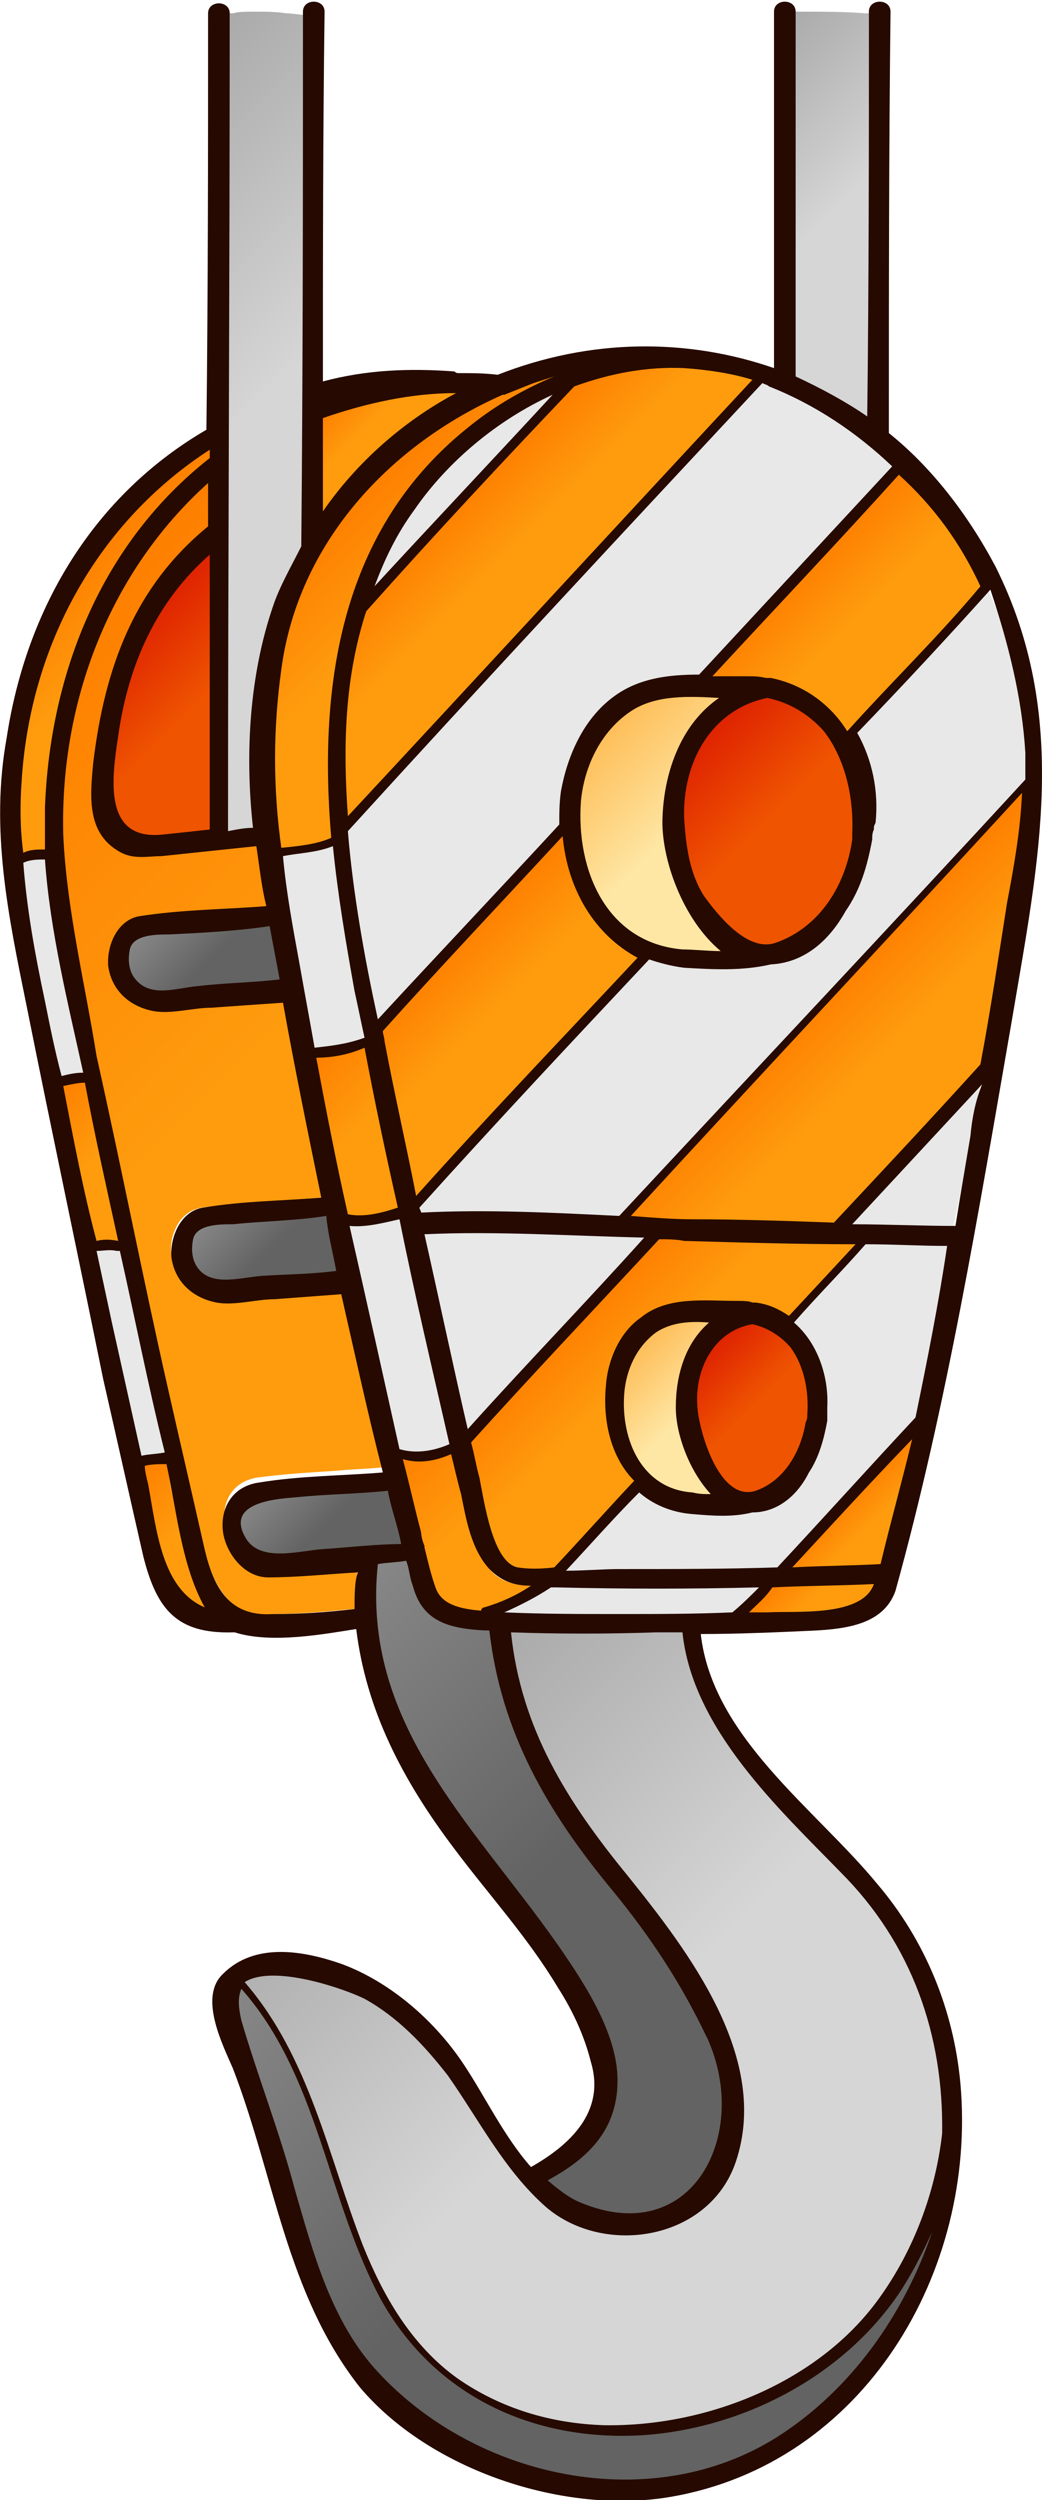 <?xml version="1.0" encoding="utf-8"?>
<!-- Generator: Adobe Illustrator 23.1.0, SVG Export Plug-In . SVG Version: 6.00 Build 0)  -->
<svg version="1.1" id="Шар_1" xmlns="http://www.w3.org/2000/svg" xmlns:xlink="http://www.w3.org/1999/xlink" x="0px" y="0px"
	 viewBox="0 0 62.6 150.1" style="enable-background:new 0 0 62.6 150.1;" xml:space="preserve">
<style type="text/css">
	.st0{fill:url(#SVGID_1_);}
	.st1{fill:#E8E8E8;}
	.st2{fill:url(#SVGID_2_);}
	.st3{fill:url(#SVGID_3_);}
	.st4{fill:url(#SVGID_4_);}
	.st5{fill:url(#SVGID_5_);}
	.st6{fill:url(#SVGID_6_);}
	.st7{fill:url(#SVGID_7_);}
	.st8{fill:url(#SVGID_8_);}
	.st9{fill:url(#SVGID_9_);}
	.st10{fill:url(#SVGID_10_);}
	.st11{fill:url(#SVGID_11_);}
	.st12{fill:url(#SVGID_12_);}
	.st13{fill:url(#SVGID_13_);}
	.st14{fill:url(#SVGID_14_);}
	.st15{fill:url(#SVGID_15_);}
	.st16{fill:url(#SVGID_16_);}
	.st17{fill:url(#SVGID_17_);}
	.st18{fill:url(#SVGID_18_);}
	.st19{fill:url(#SVGID_19_);}
	.st20{fill:url(#SVGID_20_);}
	.st21{fill:url(#SVGID_21_);}
	.st22{fill:url(#SVGID_22_);}
	.st23{fill:url(#SVGID_23_);}
	.st24{fill:url(#SVGID_24_);}
	.st25{fill:url(#SVGID_25_);}
	.st26{fill:url(#SVGID_26_);}
	.st27{fill:url(#SVGID_27_);}
	.st28{fill:url(#SVGID_28_);}
	.st29{fill:#260A01;}
</style>
<g>
	
		<linearGradient id="SVGID_1_" gradientUnits="userSpaceOnUse" x1="54.139" y1="103.269" x2="50.94" y2="106.467" gradientTransform="matrix(1 0 0 -1 0 196.255)">
		<stop  offset="0.5" style="stop-color:#FE9C0E"/>
		<stop  offset="1" style="stop-color:#FE7F00"/>
	</linearGradient>
	<path class="st0" d="M47.5,93.9c2.4-2.6,4.7-5.1,7.2-7.7l0.5-0.6L55,86.4c-0.6,2.7-1.2,5.2-1.9,7.6v0.2h-0.2
		c-1.7,0.1-3.5,0.1-5.3,0.2h-0.5L47.5,93.9z"/>
	<path class="st1" d="M38.5,89.2l0.2,0.2c0.9,0.7,1.9,1.2,3.1,1.3H42c0.5,0,0.9,0.1,1.4,0.1c0.7,0,1.3-0.1,1.9-0.2
		c1.7,0,2.7-1.3,3.2-2.2c0.6-0.9,0.9-2,1-3c0-0.2,0-0.2,0-0.4v-0.3c0.1-2-0.6-3.8-1.9-5l-0.2-0.2l4.6-5h0.1c1.7,0,3.2,0.1,4.9,0.1
		h0.2l-0.1,0.2c-0.8,4.2-1.4,7.3-2,10.3v0.1l-0.2,0.3c-2.7,2.9-5.4,5.8-8,8.7l-0.1,0.1h-0.1c-3.5,0.1-6.5,0.1-9.5,0.1
		c-0.6,0-1.2,0-1.7,0.1c-0.5,0-0.9,0-1.4,0.1h-0.5L38.5,89.2z"/>
	
		<linearGradient id="SVGID_2_" gradientUnits="userSpaceOnUse" x1="25.086" y1="124.524" x2="17.685" y2="131.925" gradientTransform="matrix(1 0 0 -1 0 196.255)">
		<stop  offset="0.5" style="stop-color:#FE9C0E"/>
		<stop  offset="1" style="stop-color:#FE7F00"/>
	</linearGradient>
	<path class="st2" d="M21.5,73.2c-0.2,0-0.4,0-0.6,0h-0.2V73c-0.6-3.1-1.3-6.3-2-9.5l-0.1-0.2h0.2c0.8,0,1.9-0.1,2.8-0.6l0.2-0.1
		L22,63c0.6,3.2,1.3,6.5,2,9.6v0.2l-0.2,0.1C23.3,73,22.4,73.2,21.5,73.2z"/>
	
		<linearGradient id="SVGID_3_" gradientUnits="userSpaceOnUse" x1="19.04" y1="118.403" x2="13.346" y2="124.097" gradientTransform="matrix(1 0 0 -1 0 196.255)">
		<stop  offset="0.5" style="stop-color:#636363"/>
		<stop  offset="1" style="stop-color:#878787"/>
	</linearGradient>
	<path class="st3" d="M13.6,77c-0.6,0-1.4-0.1-2-0.9c-0.3-0.5-0.4-1.1-0.2-1.7c0.2-0.9,1.3-1,2.1-1c0.2,0,0.2,0,0.4,0l1.5-0.1
		c1.3-0.1,2.7-0.2,4.1-0.3h0.2V73c0.2,1.1,0.5,2.1,0.7,3.2l0.1,0.2h-0.2c-1.3,0.2-2.8,0.2-4.5,0.3c-0.2,0-0.6,0.1-0.9,0.1
		C14.5,76.9,14,77,13.6,77z"/>
	<path class="st1" d="M18.6,62.9c-0.3-1.7-0.6-3.3-0.9-5c-0.5-2.4-0.8-4.5-1-6.5v-0.2h0.2c0.2-0.1,0.6-0.1,0.8-0.2
		c0.8-0.2,1.5-0.2,2.2-0.5l0.2-0.1v0.2c0.2,2.6,0.7,5.4,1.3,8.7l0.6,3l-0.2,0.1c-1,0.5-2.1,0.6-3,0.6h-0.2L18.6,62.9z"/>
	
		<linearGradient id="SVGID_4_" gradientUnits="userSpaceOnUse" x1="46.515" y1="141.643" x2="35.983" y2="152.176" gradientTransform="matrix(1 0 0 -1 0 196.255)">
		<stop  offset="0.5" style="stop-color:#FEE7A5"/>
		<stop  offset="1" style="stop-color:#FEBD57"/>
	</linearGradient>
	<path class="st4" d="M43.3,57.2c-0.6,0-1.1,0-1.6-0.1H41c-4.8-0.4-6.6-5-6.3-9.1c0.2-2.3,1.3-4.4,3.1-5.6c1.2-0.8,2.6-0.9,3.8-0.9
		c0.5,0,1,0,1.5,0.1h0.7l-0.5,0.3c-2,1.4-3.2,4-3.3,7.2c-0.1,2.5,1.2,6.1,3.4,7.7l0.5,0.4H43.3z"/>
	
		<linearGradient id="SVGID_5_" gradientUnits="userSpaceOnUse" x1="50.661" y1="142.6" x2="41.685" y2="151.576" gradientTransform="matrix(1 0 0 -1 0 196.255)">
		<stop  offset="0.5" style="stop-color:#EF5401"/>
		<stop  offset="1" style="stop-color:#DE2201"/>
	</linearGradient>
	<path class="st5" d="M46,56.9c-1.6,0-3.2-1.9-3.9-3.1c-0.8-1.3-1.2-2.8-1.2-4.8c-0.1-3.7,2-6.8,5.2-7.4h0.1h0.1
		c1.4,0.3,2.5,0.9,3.5,2c1.3,1.6,1.9,3.9,1.7,6.4c0,0.1,0,0.2,0,0.2v0.2c-0.5,3.1-2.2,5.4-4.6,6.4C46.4,56.9,46.2,56.9,46,56.9z"/>
	
		<linearGradient id="SVGID_6_" gradientUnits="userSpaceOnUse" x1="32.754" y1="131.859" x2="26.086" y2="138.527" gradientTransform="matrix(1 0 0 -1 0 196.255)">
		<stop  offset="0.5" style="stop-color:#FE9C0E"/>
		<stop  offset="1" style="stop-color:#FE7F00"/>
	</linearGradient>
	<path class="st6" d="M24.9,71.9c-0.6-3.1-1.3-6.1-1.9-9.3l-0.2-0.6l0.1-0.1c2.7-3,5.5-6,8.2-8.9l2.8-3.1l0.1,0.4
		c0.4,3.2,2,5.7,4.5,6.9l0.2,0.1l-0.2,0.2c-1.2,1.3-2.4,2.6-3.6,3.9c-3.3,3.5-6.6,7.1-9.8,10.6l-0.2,0.3L24.9,71.9z"/>
	<path class="st1" d="M25,87.3c-0.3,0-0.7,0-1-0.1h-0.2v-0.2c-1-4.2-2-8.6-3-13.5l-0.1-0.2H21c0.2,0,0.3,0,0.4,0
		c0.7,0,1.5-0.2,2.5-0.4l0.2-0.1l0.1,0.2c0.9,4.6,2,9.1,3,13.5v0.2l-0.2,0.1C26.4,87.1,25.7,87.3,25,87.3z"/>
	<path class="st1" d="M27.9,85.9c-0.9-3.7-1.7-7.6-2.6-11.7V74h0.2c1.1-0.1,2.2-0.1,3.5-0.1c2.4,0,4.7,0.1,7.1,0.2
		c0.9,0,1.8,0.1,2.7,0.1h0.4l-1.7,1.9c-3.1,3.3-6.1,6.6-9.2,9.9l-0.2,0.3L27.9,85.9z"/>
	
		<linearGradient id="SVGID_7_" gradientUnits="userSpaceOnUse" x1="31.433" y1="99.99" x2="23.265" y2="108.159" gradientTransform="matrix(1 0 0 -1 0 196.255)">
		<stop  offset="0.5" style="stop-color:#FE9C0E"/>
		<stop  offset="1" style="stop-color:#FE7F00"/>
	</linearGradient>
	<path class="st7" d="M28.8,97c-1.1-0.1-2.4-0.3-2.9-1.5c-0.3-0.8-0.5-1.6-0.6-2.4c0,0-0.2-0.8-0.2-1c-0.4-1.5-0.7-2.9-1.1-4.4
		l-0.1-0.3l0.3,0.1c0.2,0.1,0.6,0.1,0.8,0.1c0.7,0,1.4-0.2,2-0.4l0.2-0.1c0,0,0.7,3.2,0.8,3.4c0.3,1.3,0.6,2.8,1.4,3.7
		c0.7,0.8,1.4,0.9,2.4,1h0.6l-0.6,0.3c-0.8,0.5-1.7,1-2.8,1.3c-0.1,0-0.1,0-0.1,0.1L28.8,97L28.8,97z"/>
	
		<linearGradient id="SVGID_8_" gradientUnits="userSpaceOnUse" x1="42.312" y1="110.807" x2="35.254" y2="117.865" gradientTransform="matrix(1 0 0 -1 0 196.255)">
		<stop  offset="0.5" style="stop-color:#FE9C0E"/>
		<stop  offset="1" style="stop-color:#FE7F00"/>
	</linearGradient>
	<path class="st8" d="M33.2,94.5c-0.9,0-1.6-0.1-2.2-0.2c-1.4-0.3-2-3-2.3-4.7c-0.1-0.3-0.1-0.6-0.2-0.8c-0.1-0.4-0.2-0.8-0.3-1.3
		L28,86.5l0.1-0.1c3-3.2,6-6.5,9-9.8l2.3-2.5h0.1c0.5,0,1,0,1.5,0.1c2,0,3.9,0.1,5.8,0.2c1.5,0,5,0.1,5,0.1l-4.4,4.8l-0.2-0.1
		c-0.6-0.4-1.2-0.6-1.9-0.8h-0.1c-0.3-0.1-0.6-0.1-0.9-0.1c-0.3,0-0.6,0-0.9,0c-0.3,0-0.6,0-0.9,0c-1.3,0-2.7,0.2-3.9,1
		c-1.1,0.9-1.9,2.3-2,4c-0.2,2.1,0.4,4.3,1.6,5.6l0.2,0.2l-0.2,0.2C36.5,91,34.9,92.7,33.2,94.5L33.2,94.5L33.2,94.5z"/>
	
		<linearGradient id="SVGID_9_" gradientUnits="userSpaceOnUse" x1="48.188" y1="108.756" x2="42.106" y2="114.838" gradientTransform="matrix(1 0 0 -1 0 196.255)">
		<stop  offset="0.5" style="stop-color:#EF5401"/>
		<stop  offset="1" style="stop-color:#DE2201"/>
	</linearGradient>
	<path class="st9" d="M44.9,89.7c-2,0-3.2-3.7-3.2-5.1c-0.2-2.6,1.3-4.8,3.5-5.3h0.1h0.1c0.9,0.2,1.8,0.7,2.4,1.5
		c0.8,1,1.2,2.5,1.1,4.1c0,0.2,0,0.3-0.1,0.5c-0.3,2-1.5,3.6-3.1,4.3C45.3,89.7,45.1,89.7,44.9,89.7z"/>
	
		<linearGradient id="SVGID_10_" gradientUnits="userSpaceOnUse" x1="45.168" y1="108.328" x2="38.177" y2="115.319" gradientTransform="matrix(1 0 0 -1 0 196.255)">
		<stop  offset="0.5" style="stop-color:#FEE7A5"/>
		<stop  offset="1" style="stop-color:#FEBD57"/>
	</linearGradient>
	<path class="st10" d="M41.6,89.7c-3.2-0.3-4.4-3.3-4.3-6.1c0.1-1.6,0.8-3,2-3.8c0.9-0.6,1.9-0.7,2.8-0.7c0.2,0,0.4,0,0.6,0h0.5
		l-0.4,0.3c-1.3,1.1-2,2.9-2,5c0,1.5,0.7,3.7,2,5l0.4,0.4L41.6,89.7z"/>
	<path class="st1" d="M57.2,73.8c-2,0-4.2-0.1-6.2-0.1h-0.5l8.5-9.2c0,0-0.5,2.8-0.7,3.9C58,70.1,57.3,73.8,57.2,73.8L57.2,73.8z"/>
	
		<linearGradient id="SVGID_11_" gradientUnits="userSpaceOnUse" x1="56.722" y1="129.077" x2="49.228" y2="136.571" gradientTransform="matrix(1 0 0 -1 0 196.255)">
		<stop  offset="0.5" style="stop-color:#FE9C0E"/>
		<stop  offset="1" style="stop-color:#FE7F00"/>
	</linearGradient>
	<path class="st11" d="M47.2,73.5c-1.9-0.1-3.7-0.1-5.6-0.2c-1.2,0-2.4-0.1-3.7-0.2h-0.4l0.3-0.3c3.6-3.9,7.2-7.8,10.9-11.7
		c4.3-4.6,8.4-9.1,12.7-13.7l0.4-0.4l-0.1,0.6c-0.2,1.7-0.4,3.2-0.6,4.8c-0.1,0.6-0.2,1.2-0.2,1.7c-0.5,2.9-0.9,6-1.6,9.7v0.1
		l-9,9.7L47.2,73.5z"/>
	<path class="st1" d="M36.4,73.2C34,73.1,31.6,73,29,73c-1.4,0-2.7,0-3.9,0.1H25l-0.2-0.6l0.1-0.1c3.2-3.6,6.6-7.2,9.9-10.8
		c1.3-1.4,2.6-2.8,3.9-4.2l0.1-0.1l0.2,0.1c0.7,0.2,1.3,0.4,2,0.5h0.5c0.6,0,1.3,0.1,2,0.1c1,0,1.9-0.1,2.7-0.2
		c2.2-0.1,3.6-1.7,4.4-3.1c0.8-1.2,1.3-2.7,1.5-4.2c0-0.2,0-0.3,0-0.5v-0.1c0,0,0-0.3,0.1-0.4c0.2-1.8-0.2-3.7-1.1-5.2L51,44.1
		l0.1-0.1c0.7-0.8,1.5-1.6,2.2-2.4c1.9-2,3.9-4.1,5.7-6.2l0.2-0.2l0.2,0.3c1.4,3.1,2.2,6.3,2.4,9.5c0,0.5,0,0.9,0,1.6v0.1l-0.1,0.1
		c-4.3,4.7-8.7,9.5-13.1,14.1c-3.7,4.2-7.5,8.2-11.3,12.3l-0.1,0.1L36.4,73.2z"/>
	
		<linearGradient id="SVGID_12_" gradientUnits="userSpaceOnUse" x1="54.422" y1="155.633" x2="47.996" y2="162.06" gradientTransform="matrix(1 0 0 -1 0 196.255)">
		<stop  offset="0.5" style="stop-color:#FE9C0E"/>
		<stop  offset="1" style="stop-color:#FE7F00"/>
	</linearGradient>
	<path class="st12" d="M50.8,43.9c-1.1-1.7-2.7-2.8-4.6-3.1h-0.2H46c-0.4-0.1-0.8-0.1-1.1-0.1v-0.2v0.2c-0.5,0-0.9,0-1.3,0h-1.1
		l0.3-0.3c3.7-4,7.5-8,11.2-12.1l0.2-0.2l0.2,0.2c2,2,3.6,4.3,4.9,6.8l0.1,0.1L59,35.2c-1.9,2.2-3.9,4.3-5.8,6.4
		c-0.7,0.8-1.4,1.5-2.1,2.3l-0.2,0.2L50.8,43.9z"/>
	<path class="st1" d="M22.7,61.3c-0.7-3.6-1.5-7.5-1.8-11.4v-0.1l0.1-0.1c5.6-6.1,11.3-12.2,16.8-18.2c2.7-2.9,5.4-5.7,8-8.7
		l0.1-0.1l0.5,0.2c2.8,1.1,5.3,2.7,7.5,4.8l0.2,0.2l-0.2,0.2c-3.9,4.2-7.7,8.3-11.6,12.5l-0.1,0.1H42c-1.7,0-3.5,0.2-5,1.3
		c-1.9,1.3-2.8,3.7-3.1,5.5c-0.1,0.6-0.1,1.3-0.1,2v0.1c0,0-2,2.1-3,3.2c-2.6,2.8-5.4,5.7-8,8.7l-0.2,0.3V61.3z"/>
	
		<linearGradient id="SVGID_13_" gradientUnits="userSpaceOnUse" x1="33.535" y1="159.51" x2="27.128" y2="165.916" gradientTransform="matrix(1 0 0 -1 0 196.255)">
		<stop  offset="0.5" style="stop-color:#FE9C0E"/>
		<stop  offset="1" style="stop-color:#FE7F00"/>
	</linearGradient>
	<path class="st13" d="M20.7,49.1c-0.3-4.7,0-8.8,1.1-12.4v-0.1c3-3.3,6.1-6.6,9.1-9.8c1.2-1.3,2.3-2.4,3.5-3.7h0.1
		c2-0.7,4-1.1,5.9-1.1c0.2,0,0.5,0,0.7,0c1.3,0.1,2.8,0.3,4.1,0.7l0.3,0.1L45.2,23c-2.6,2.8-5.2,5.7-7.9,8.4
		c-5.4,5.8-10.9,11.8-16.5,17.8l-0.3,0.3L20.7,49.1z"/>
	<path class="st1" d="M22.3,35.2c0.6-1.7,1.4-3.2,2.4-4.6c2-3,5-5.4,8.3-7l0.2,0.3L31,26.3c-2.7,3-5.6,6.1-8.3,9.1L22.3,35.2z"/>
	
		<linearGradient id="SVGID_14_" gradientUnits="userSpaceOnUse" x1="23.664" y1="168.632" x2="20.105" y2="172.191" gradientTransform="matrix(1 0 0 -1 0 196.255)">
		<stop  offset="0.5" style="stop-color:#FE9C0E"/>
		<stop  offset="1" style="stop-color:#FE7F00"/>
	</linearGradient>
	<path class="st14" d="M19.2,24.9l0.2-0.1c2.7-0.9,5.4-1.5,8.1-1.5l0.1,0.4c-3.2,1.7-5.9,4.1-8,7l-0.4,0.5V24.9z"/>
	
		<linearGradient id="SVGID_15_" gradientUnits="userSpaceOnUse" x1="29.227" y1="155.154" x2="19.643" y2="164.738" gradientTransform="matrix(1 0 0 -1 0 196.255)">
		<stop  offset="0.5" style="stop-color:#FE9C0E"/>
		<stop  offset="1" style="stop-color:#FE7F00"/>
	</linearGradient>
	<path class="st15" d="M16.6,50.8c-0.4-3.9-0.3-7.3,0.1-10.6c0.9-7.2,6-13.5,13.4-16.7c0.6-0.2,1-0.5,1.6-0.6
		c0.5-0.2,0.9-0.3,1.5-0.5l0.2,0.4c-1.8,0.7-3.5,1.7-5,3c-6.5,5-9.1,13.1-8.2,24.4v0.2h-0.2c-0.8,0.3-1.6,0.4-2.4,0.6
		c-0.2,0-0.9,0.2-0.9,0.2V50.8z"/>
	
		<linearGradient id="SVGID_16_" gradientUnits="userSpaceOnUse" x1="15.518" y1="135.707" x2="9.672" y2="141.553" gradientTransform="matrix(1 0 0 -1 0 196.255)">
		<stop  offset="0.5" style="stop-color:#636363"/>
		<stop  offset="1" style="stop-color:#878787"/>
	</linearGradient>
	<path class="st16" d="M9.8,59.7c-0.6,0-1.4-0.1-2-0.9c-0.3-0.5-0.4-1.1-0.2-1.7C7.9,56,9,56,9.8,56c0.2,0,0.2,0,0.4,0l1.7-0.2
		c1.4-0.1,2.9-0.2,4.3-0.3h0.2l0.1,0.2c0.2,1.1,0.6,3.5,0.6,3.5h-0.2c-1.8,0.2-3.5,0.3-4.9,0.4c-0.2,0-0.6,0.1-0.9,0.1
		C10.7,59.6,10.2,59.7,9.8,59.7z"/>
	
		<linearGradient id="SVGID_17_" gradientUnits="userSpaceOnUse" x1="10.941" y1="153.199" x2="3.205" y2="160.935" gradientTransform="matrix(1 0 0 -1 0 196.255)">
		<stop  offset="0.5" style="stop-color:#FE9C0E"/>
		<stop  offset="1" style="stop-color:#FE7F00"/>
	</linearGradient>
	<path class="st17" d="M1.1,51.2c-0.1-1.5-0.1-2.9,0-4.3c0.6-8.4,4.7-15.8,11.4-20.1l0.3-0.2v0.9l-0.1,0.1c-6,4.7-9.5,12.1-9.9,20.9
		c0,0.8,0,1.6,0,2.4v0.2H2.6c-0.4,0-0.9,0-1.3,0.2l-0.2,0.1V51.2z"/>
	<path class="st1" d="M3.1,63c-0.2-0.9-0.4-2-0.6-2.9c-0.6-2.7-1.1-5.5-1.3-8.3v-0.2h0.2c0.4-0.2,0.9-0.2,1.3-0.2h0.2v0.2
		c0.2,3.3,0.9,6.7,1.7,9.9c0.2,0.9,0.4,2,0.6,2.9l0.1,0.2H4.9c-0.5,0-0.9,0.1-1.3,0.2l-0.2,0.1L3.1,63z"/>
	
		<linearGradient id="SVGID_18_" gradientUnits="userSpaceOnUse" x1="8.79" y1="122.943" x2="2.029" y2="129.703" gradientTransform="matrix(1 0 0 -1 0 196.255)">
		<stop  offset="0.5" style="stop-color:#FE9C0E"/>
		<stop  offset="1" style="stop-color:#FE7F00"/>
	</linearGradient>
	<path class="st18" d="M7,74.8c-0.2,0-0.3-0.1-0.6-0.1c-0.2,0-0.4,0-0.6,0l-0.3,0.1v-0.2c-0.6-3.1-1.3-6.2-2-9.3v-0.2l0.2-0.1
		C4.2,65,4.6,64.9,5,64.9h0.2v0.2c0.6,3.2,1.3,6.3,2,9.5l0.1,0.3L7,74.8z"/>
	<path class="st1" d="M8.2,87.5c-0.6-2.7-1.2-5.4-1.8-8.1c-0.2-0.9-0.4-1.7-0.6-2.6l-0.4-1.8h0.2c0.2,0,0.5-0.1,0.6-0.1
		c0.2,0,0.4,0,0.6,0.1l0.2-0.1l0.2,0.2C8.2,79.3,9,83.3,10,87.2l0.1,0.2H9.8c-0.5,0-0.9,0-1.3,0.1H8.4L8.2,87.5z"/>
	
		<linearGradient id="SVGID_19_" gradientUnits="userSpaceOnUse" x1="14.141" y1="100.829" x2="7.472" y2="107.498" gradientTransform="matrix(1 0 0 -1 0 196.255)">
		<stop  offset="0.5" style="stop-color:#FE9C0E"/>
		<stop  offset="1" style="stop-color:#FE7F00"/>
	</linearGradient>
	<path class="st19" d="M12.1,96.7c-2.2-0.9-2.7-3.6-3.2-6.1c-0.1-0.5-0.2-0.9-0.3-1.4l-0.3-1.3l0.2-0.1c0.4-0.1,0.9-0.1,1.3-0.1h0.2
		v0.2c0.2,0.6,0.2,1.3,0.4,2c0.4,2.2,0.9,4.7,1.9,6.5l0.3,0.6L12.1,96.7z"/>
	
		<linearGradient id="SVGID_20_" gradientUnits="userSpaceOnUse" x1="34.633" y1="112.54" x2="-3.893" y2="151.066" gradientTransform="matrix(1 0 0 -1 0 196.255)">
		<stop  offset="0.5" style="stop-color:#FE9C0E"/>
		<stop  offset="1" style="stop-color:#FE7F00"/>
	</linearGradient>
	<path class="st20" d="M16.3,97.1c-2.8,0-3.6-2.4-4.2-4.5c-0.8-3.2-1.5-6.5-2.1-9.2c-1.3-6.3-2.8-12.8-4.2-19.9
		c-0.2-0.8-0.3-1.6-0.5-2.4c-0.8-3.6-1.6-7.3-1.7-11c-0.2-8.4,3-16.1,8.8-21.3l0.3-0.3v3.2l-0.1,0.1c-4,3.2-6.1,7.6-6.9,14
		C5.6,48.1,5.6,50,7.5,51c0.3,0.2,0.6,0.2,1,0.2c0.3,0,0.6-0.1,0.9-0.1h0.2c1.7-0.2,3.5-0.4,5.7-0.6h0.2v0.2
		c0.2,1.2,0.3,2.4,0.6,3.6v0.2h-0.2c-0.9,0.1-1.9,0.2-2.8,0.2c-1.6,0.1-3.2,0.2-4.7,0.4c-0.5,0.1-0.9,0.3-1.3,0.8
		c-0.4,0.6-0.6,1.3-0.5,2c0.2,1.4,1.2,2.4,2.5,2.4c0.2,0,0.4,0,0.6,0c0.6,0,1.2-0.1,1.7-0.2c0.4-0.1,0.9-0.1,1.2-0.2
		c1.5-0.1,2.9-0.2,4.3-0.3H17V60c0.7,4,1.5,8,2.3,11.7l0.1,0.2h-0.2c-0.8,0.1-1.6,0.1-2.4,0.2c-1.6,0.1-3.2,0.2-4.7,0.4
		c-0.5,0.1-0.9,0.3-1.3,0.8c-0.4,0.6-0.6,1.3-0.5,2c0.2,1.4,1.2,2.4,2.5,2.4c0.2,0,0.4,0,0.6,0c0.6,0,1.2-0.1,1.7-0.2
		c0.4-0.1,0.9-0.1,1.2-0.2c1.3-0.1,2.7-0.2,4-0.3h0.2v0.2c0.8,3.7,1.7,7.2,2.5,10.7l0.1,0.2h-0.2c-0.9,0.1-1.8,0.1-2.7,0.2
		c-1.6,0.1-3.2,0.2-4.7,0.4c-1.4,0.2-2.2,1.3-2,2.8c0.2,1.2,1.2,2.5,2.4,2.5c2-0.1,3.9-0.2,5.4-0.3h0.2v0.2
		c-0.1,0.9-0.1,1.7-0.1,2.5v0.2h-0.2c-2,0.2-3.5,0.3-4.9,0.3C16.4,97.1,16.4,97.1,16.3,97.1z"/>
	
		<linearGradient id="SVGID_21_" gradientUnits="userSpaceOnUse" x1="15.835" y1="149.352" x2="7.255" y2="157.932" gradientTransform="matrix(1 0 0 -1 0 196.255)">
		<stop  offset="0.5" style="stop-color:#EF5401"/>
		<stop  offset="1" style="stop-color:#DE2201"/>
	</linearGradient>
	<path class="st21" d="M9.3,50.3c-0.9,0-1.5-0.2-1.9-0.8c-1-1.2-0.7-3.5-0.5-5.3v-0.2c0.6-4.6,2.5-8.2,5.6-10.9l0.3-0.3v2.9
		c0,4.6,0,9.4,0,14v0.2h-0.2c-0.9,0.1-1.8,0.2-2.8,0.3C9.6,50.3,9.4,50.3,9.3,50.3z"/>
	
		<linearGradient id="SVGID_22_" gradientUnits="userSpaceOnUse" x1="22.625" y1="101.753" x2="16.606" y2="107.773" gradientTransform="matrix(1 0 0 -1 0 196.255)">
		<stop  offset="0.5" style="stop-color:#636363"/>
		<stop  offset="1" style="stop-color:#878787"/>
	</linearGradient>
	<path class="st22" d="M16.8,93.4c-1,0-1.8-0.3-2.2-0.9c-0.4-0.6-0.5-1.2-0.2-1.7c0.5-0.9,1.9-1.1,3.3-1.2h0.6
		c1.7-0.1,3.4-0.2,5-0.4h0.2l0.1,0.2c0.2,1.1,0.6,2.1,0.8,3.2l0.1,0.2h-0.2c-1.4,0.2-3,0.2-4.6,0.4c-0.3,0-0.6,0.1-0.9,0.1
		C17.9,93.4,17.4,93.4,16.8,93.4z"/>
	
		<linearGradient id="SVGID_23_" gradientUnits="userSpaceOnUse" x1="44.981" y1="67.968" x2="16.486" y2="96.463" gradientTransform="matrix(1 0 0 -1 0 196.255)">
		<stop  offset="0.5" style="stop-color:#636363"/>
		<stop  offset="1" style="stop-color:#878787"/>
	</linearGradient>
	<path class="st23" d="M37.9,133.2c-0.9,0-2-0.2-3.1-0.7c-0.7-0.3-1.3-0.7-2-1.3l-0.2-0.2l0.2-0.2c2-1.3,4.1-2.9,4.1-6
		c0-2.8-1.9-5.7-3.7-8.1c-0.9-1.3-2-2.7-3-3.9c-4.4-5.7-8.5-11-7.8-18.8v-0.2l2-0.2c0,0,0.4,1.4,0.5,1.7c0.6,2.2,2.4,2.4,4.4,2.6
		h0.2V98c0.7,6.7,4.1,11.6,7.3,15.4c2.4,2.8,4.3,5.7,5.7,9c1.3,2.8,1.2,6-0.2,8.2C41.4,132.3,39.8,133.2,37.9,133.2z"/>
	
		<linearGradient id="SVGID_24_" gradientUnits="userSpaceOnUse" x1="47.484" y1="49.816" x2="17.238" y2="80.062" gradientTransform="matrix(1 0 0 -1 0 196.255)">
		<stop  offset="0.5" style="stop-color:#636363"/>
		<stop  offset="1" style="stop-color:#878787"/>
	</linearGradient>
	<path class="st24" d="M37.5,149c-5.7,0-11.3-2.4-15-6.5c-2.8-3.1-4-7.3-5.1-11.1c-0.6-2-1.3-4-1.9-5.9c-0.5-1.4-0.9-2.8-1.3-4.2
		c-0.2-0.9-0.2-1.5,0.1-2l0.2-0.2l0.2,0.2c2.8,3.2,4.2,7.2,5.4,11.1c0.9,2.5,1.7,5,2.9,7.4c2.8,5.2,8,8.2,14.3,8.2
		c0.4,0,0.9,0,1.3-0.1c6.1-0.4,12-3.6,15.3-8.4c0.8-1.1,1.4-2.4,2-3.7l0.4,0.2c-1.5,5.1-4.8,9.7-9.2,12.4
		C44.1,148.1,40.9,149,37.5,149z"/>
	
		<linearGradient id="SVGID_25_" gradientUnits="userSpaceOnUse" x1="52.567" y1="57.455" x2="21.047" y2="88.976" gradientTransform="matrix(1 0 0 -1 0 196.255)">
		<stop  offset="0.5" style="stop-color:#D6D6D6"/>
		<stop  offset="1" style="stop-color:#AAAAAA"/>
	</linearGradient>
	<path class="st25" d="M36.4,145.7c-3.2-0.1-6.3-1-8.9-2.8c-2.4-1.7-4.3-4.3-5.7-8.1c-0.6-1.5-1.1-3.1-1.7-4.6
		c-1.3-3.9-2.6-7.9-5.4-11.1l-0.2-0.2l0.2-0.2c0.4-0.3,1-0.4,1.8-0.4c2,0,4.6,0.9,5.6,1.5c1.8,1,3.5,2.5,5,4.7
		c0.6,0.8,1.1,1.7,1.7,2.4c1.3,1.9,2.5,3.9,4.3,5.4c1.3,1.1,2.9,1.7,4.6,1.7c3,0,5.5-1.7,6.4-4.3c2.2-6.4-3.5-13.3-6.5-17
		c-3.2-3.9-6.4-8.5-7.1-14.7v-0.2h0.2c1.3,0,2.5,0.1,4.1,0.1c1.3,0,2.5,0,3.7,0h2.7v0.2c0.6,5.3,5.2,9.9,8.9,13.6l0.6,0.6
		c4.2,4.2,6.3,9.7,6.2,15.8c-0.4,3.5-1.8,7.1-3.9,10c-3.4,4.6-9.8,7.7-16.2,7.7L36.4,145.7z"/>
	<path class="st1" d="M35.3,97.1c-1.9,0-3.5,0-5-0.1l-0.1-0.4c0.9-0.4,1.9-0.9,2.7-1.5H33h0.4c1.6,0.1,3.3,0.1,5.1,0.1
		c2.1,0,4.3,0,7.1-0.1h0.5l-0.3,0.3c-0.4,0.4-0.8,0.7-1.1,1.1l-0.4,0.3l-0.1,0.1h-0.1C41.8,97,39.6,97,37.3,97
		C36.6,97.1,35.9,97.1,35.3,97.1z"/>
	
		<linearGradient id="SVGID_26_" gradientUnits="userSpaceOnUse" x1="50.441" y1="98.5" x2="47.055" y2="101.886" gradientTransform="matrix(1 0 0 -1 0 196.255)">
		<stop  offset="0.5" style="stop-color:#FE9C0E"/>
		<stop  offset="1" style="stop-color:#FE7F00"/>
	</linearGradient>
	<path class="st26" d="M44.8,96.6c0.6-0.5,1-0.9,1.4-1.4l0.1-0.1h0.1c2-0.1,4.1-0.1,6.1-0.2h0.3l-0.1,0.3C52.2,96.8,50,97,47.9,97
		c-0.3,0-0.6,0-0.8,0s-0.5,0-0.6,0c-0.1,0-2,0-2,0L44.8,96.6z"/>
	
		<linearGradient id="SVGID_27_" gradientUnits="userSpaceOnUse" x1="57.865" y1="176.565" x2="43.256" y2="191.175" gradientTransform="matrix(1 0 0 -1 0 196.255)">
		<stop  offset="0.5" style="stop-color:#D6D6D6"/>
		<stop  offset="1" style="stop-color:#AAAAAA"/>
	</linearGradient>
	<path class="st27" d="M52,25.1c-1.3-0.9-2.8-1.7-4.3-2.4l-0.2-0.1v-0.2c0-7.2,0-14.3,0-21.5V0.7h0.2c1.7,0,3.1,0,4.3,0.1h0.2V1
		c0,8,0,15.9,0,23.9v0.4L52,25.1z"/>
	
		<linearGradient id="SVGID_28_" gradientUnits="userSpaceOnUse" x1="27.89" y1="158.893" x2="2.522" y2="184.261" gradientTransform="matrix(1 0 0 -1 0 196.255)">
		<stop  offset="0.5" style="stop-color:#D6D6D6"/>
		<stop  offset="1" style="stop-color:#AAAAAA"/>
	</linearGradient>
	<path class="st28" d="M13.6,49.7c0-8.1,0-16.2,0.1-24.3c0-8.1,0.1-16.2,0.1-24.3V0.8h0.2c0.3-0.1,0.8-0.1,1.3-0.1
		c0.6,0,1.3,0,1.9,0.1c0.4,0,0.8,0.1,1.2,0.1h0.2v0.2c0,10.6,0,21-0.1,31.6v0.1v0.1c-0.7,1.2-1.3,2.4-1.7,3.6
		c-1.3,3.6-1.7,8.1-1.2,13.2v0.2h-0.2c-0.5,0-0.9,0.1-1.4,0.1h-0.3L13.6,49.7L13.6,49.7z"/>
	<path class="st29" d="M53.8,95.5c3.1-11.2,5-22.8,7-34.3c1.6-9.5,3.5-18.2-1-27.2c-1.7-3.2-3.9-6-6.4-8c0-8.4,0-16.9,0.1-25.3
		c0-0.8-1.3-0.8-1.3,0c0,8.1,0,16.2-0.1,24.3c-1.3-0.9-2.8-1.7-4.3-2.4c0-7.3,0-14.6,0-21.9c0-0.8-1.3-0.8-1.3,0
		c0,7.2,0,14.3,0,21.4c-5.2-1.8-11-1.8-16.6,0.4c-0.8-0.1-1.6-0.1-2.4-0.1c-0.1,0-0.2-0.1-0.2-0.1c-2.7-0.2-5.3-0.1-7.9,0.6
		c0-7.4,0-14.8,0.1-22.2c0-0.8-1.3-0.8-1.3,0c0,10.7,0,21.3-0.1,32.1c-0.6,1.2-1.3,2.4-1.7,3.6c-1.4,4.1-1.7,8.8-1.2,13.3
		c-0.5,0-1,0.1-1.5,0.2c0-16.4,0.1-32.8,0.1-49.1c0-0.8-1.3-0.8-1.3,0c0,8.3,0,16.6-0.1,25C5.7,29.7,1.6,36.4,0.4,44.3
		C-0.6,49.8,0.5,55,1.6,60.4c1.5,7.5,3.1,15,4.6,22.4c0.8,3.5,1.6,7.1,2.4,10.6c0.8,3.2,2,4.7,5.4,4.6h0.1c2.2,0.7,5.4,0.1,7.3-0.2
		c0.6,4.9,2.8,9.1,5.9,13.2c2.1,2.8,4.4,5.3,6.2,8.3c0.9,1.4,1.6,2.9,2,4.5c0.9,3-1.3,5-3.6,6.3c-1.6-1.8-2.8-4.3-4-6.1
		c-1.7-2.6-4.4-5-7.4-6.1c-2.3-0.8-5.2-1.3-7.1,0.6c-1.5,1.4,0,4.3,0.6,5.7c2.5,6.5,3.2,13.5,7.6,19.1c4.2,5,12.3,7.7,18.7,6.6
		c11.6-2,18.4-13.5,17.4-24.8c-0.4-4.4-2.1-8.6-5-12c-3.7-4.5-9.9-8.8-10.6-15c2.2,0,4.5-0.1,6.7-0.2C50.9,97.8,53.1,97.5,53.8,95.5
		z M52.9,93.9c-1.7,0.1-3.5,0.1-5.3,0.2c2.4-2.6,4.7-5.1,7.2-7.7C54.2,88.9,53.5,91.4,52.9,93.9z M55,85.1c-2.8,3-5.5,6-8.3,9
		c-3.1,0.1-6.3,0.1-9.5,0.1c-1,0-2.1,0.1-3.2,0.1c1.5-1.6,2.9-3.2,4.4-4.7c0.8,0.7,1.9,1.2,3.2,1.3c1.2,0.1,2.4,0.2,3.6-0.1
		c1.5,0,2.7-1,3.4-2.4c0.6-0.9,0.9-2,1.1-3.1c0-0.2,0-0.3,0-0.5c0-0.1,0-0.2,0-0.3c0.1-1.9-0.6-3.9-2-5.1c1.4-1.6,2.9-3.1,4.3-4.7
		c1.7,0,3.2,0.1,4.9,0.1C56.4,78.2,55.7,81.7,55,85.1z M19,63.5c1,0,2-0.2,2.9-0.6c0.6,3.2,1.3,6.5,2,9.6c-0.9,0.3-2,0.6-3,0.4
		C20.2,69.8,19.6,66.7,19,63.5z M20.2,76.3c-1.5,0.2-3,0.2-4.5,0.3c-1.3,0.1-3.1,0.7-3.9-0.6c-0.3-0.5-0.3-1.1-0.2-1.6
		c0.2-0.9,1.6-0.9,2.4-0.9c1.9-0.2,3.7-0.2,5.6-0.5C19.7,74.1,20,75.2,20.2,76.3z M18.9,62.9c-0.3-1.7-0.6-3.3-0.9-5
		c-0.4-2.2-0.8-4.3-1-6.5c1-0.2,2-0.2,3-0.6c0.3,3,0.8,5.9,1.3,8.7c0.2,0.9,0.4,1.9,0.6,2.8C20.8,62.7,19.8,62.8,18.9,62.9z
		 M39.8,49.1c-0.1,2.4,1.2,6.1,3.5,8c-0.8,0-1.6-0.1-2.3-0.1c-4.6-0.4-6.4-4.8-6.1-8.9c0.2-2.1,1.2-4.2,3-5.4c1.5-1,3.5-0.9,5.3-0.8
		C41,43.4,39.9,46.2,39.8,49.1z M46.1,41.9c1.4,0.3,2.5,1,3.4,2c1.3,1.7,1.8,4,1.7,6.2c0,0.1,0,0.2,0,0.3c-0.4,2.8-2,5.3-4.6,6.2
		c-1.7,0.6-3.5-1.7-4.3-2.8c-0.9-1.4-1.1-3.1-1.2-4.7C41,45.8,42.7,42.6,46.1,41.9z M38.3,57.5c-4.4,4.7-9,9.5-13.3,14.3
		c-0.6-3.1-1.3-6.1-1.9-9.3c0-0.2-0.1-0.4-0.1-0.6c3.5-3.9,7.2-7.8,10.8-11.7C34.1,53.4,35.7,56.1,38.3,57.5z M24,73.2
		c0.9,4.5,2,9.1,3,13.5c-0.9,0.4-2,0.6-3,0.3c-1-4.5-2-9-3-13.4C22,73.7,23.1,73.4,24,73.2z M25.5,74.1c4.3-0.2,8.8,0.1,13.2,0.2
		c-3.5,3.9-7.1,7.6-10.6,11.5C27.2,81.9,26.4,78.1,25.5,74.1z M27.1,87.3c0.2,0.8,0.4,1.7,0.6,2.4c0.3,1.5,0.6,3.3,1.7,4.5
		c0.8,0.8,1.6,1,2.5,1c-0.9,0.6-1.8,1-2.8,1.3c-0.1,0-0.2,0.1-0.2,0.2c-1.1-0.1-2.3-0.3-2.7-1.3c-0.3-0.8-0.5-1.7-0.7-2.5v-0.1
		c-0.1-0.2-0.2-0.6-0.2-0.8c-0.4-1.5-0.7-2.9-1.1-4.4C25.2,87.9,26.2,87.7,27.1,87.3z M31.1,94.1c-1.5-0.3-2-3.9-2.3-5.4
		c-0.2-0.7-0.3-1.4-0.5-2.1c3.7-4.1,7.5-8.1,11.3-12.2c0.5,0,1,0,1.5,0.1c3.5,0.1,6.9,0.2,10.3,0.2c-1.3,1.4-2.7,2.9-4,4.3
		c-0.6-0.4-1.2-0.7-2-0.8c-0.1,0-0.1,0-0.2,0c-0.2-0.1-0.6-0.1-0.9-0.1c-2,0-4.2-0.3-5.8,1c-1.3,0.9-2,2.6-2.1,4.1
		c-0.2,2.1,0.3,4.3,1.7,5.7c-1.6,1.7-3.2,3.5-4.8,5.2C32.5,94.2,31.7,94.2,31.1,94.1z M41.9,84.5c-0.2-2.3,1-4.6,3.3-5
		c0.9,0.2,1.7,0.7,2.3,1.4c0.8,1.1,1.1,2.6,1,4c0,0.2,0,0.3-0.1,0.5c-0.3,1.8-1.3,3.5-3,4.1C43.2,90.2,42,85.9,41.9,84.5z
		 M42.7,89.7c-0.4,0-0.7,0-1.1-0.1c-3-0.2-4.3-3.1-4.1-5.9c0.1-1.4,0.7-2.8,1.9-3.7c0.9-0.6,2-0.7,3.2-0.6c-1.4,1.2-2,3.1-2,5.1
		C40.6,86.1,41.4,88.3,42.7,89.7z M58.3,68.2c-0.3,1.8-0.6,3.5-0.9,5.4c-2,0-4.2-0.1-6.2-0.1c2.6-2.8,5.2-5.6,7.8-8.4
		C58.6,66.1,58.4,67.1,58.3,68.2z M60.5,54.2c-0.5,3.2-1,6.5-1.6,9.7c-2.9,3.2-5.8,6.3-8.8,9.5c-2.8-0.1-5.7-0.2-8.5-0.2
		c-1.2,0-2.4-0.1-3.7-0.2c7.8-8.5,15.7-16.9,23.5-25.4C61.3,49.9,60.9,52.1,60.5,54.2z M61.6,45.2c0,0.5,0,1,0,1.6
		C53.5,55.6,45.3,64.3,37.2,73c-4-0.2-8-0.4-11.9-0.2c0-0.1-0.1-0.2-0.1-0.3c4.5-5,9.1-9.9,13.8-14.9c0.6,0.2,1.3,0.4,2.1,0.5
		c1.7,0.1,3.5,0.2,5.2-0.2c2-0.1,3.5-1.4,4.5-3.2c0.9-1.3,1.3-2.7,1.6-4.3c0-0.2,0-0.4,0.1-0.6c0-0.2,0-0.2,0.1-0.4
		c0.2-1.9-0.2-3.8-1.1-5.4c2.7-2.8,5.4-5.7,8-8.6C60.6,38.7,61.4,41.9,61.6,45.2z M58.9,35.2c-2.5,3-5.3,5.7-8,8.7
		c-1-1.6-2.6-2.8-4.6-3.2c-0.1,0-0.1,0-0.2,0c0,0,0,0-0.1,0c-0.4-0.1-0.7-0.1-1.2-0.1c-0.7,0-1.4,0-2,0c3.7-4,7.5-8,11.2-12.1
		C56.1,30.4,57.7,32.6,58.9,35.2z M46.2,23.2c2.8,1.1,5.3,2.8,7.4,4.8c-3.9,4.2-7.7,8.3-11.6,12.5c-1.8,0-3.6,0.2-5.1,1.3
		c-1.8,1.3-2.8,3.5-3.2,5.7c-0.1,0.7-0.1,1.3-0.1,2c-3.6,3.9-7.3,7.8-10.9,11.7c-0.8-3.7-1.5-7.6-1.8-11.3
		c8.2-9,16.5-17.9,24.9-26.9C46,23.1,46.1,23.1,46.2,23.2z M41.1,22.1c1.4,0.1,2.8,0.3,4.1,0.7C37.1,31.5,29,40.3,20.9,49
		c-0.3-4.2-0.2-8.3,1.1-12.3c4.1-4.6,8.3-9.1,12.5-13.5C36.7,22.4,38.9,22,41.1,22.1z M22.5,35.2c0.6-1.6,1.3-3.1,2.4-4.6
		c2-2.9,5-5.4,8.3-6.9C29.6,27.6,26,31.4,22.5,35.2z M19.4,25.1c2.6-0.9,5.3-1.5,8-1.5c-3.2,1.7-6,4.2-8,7.1
		C19.4,28.8,19.4,26.9,19.4,25.1z M16.9,40.2c1-7.6,6.5-13.5,13.3-16.5c0,0,0,0,0.1,0c0.5-0.2,1-0.4,1.5-0.6
		c0.5-0.2,0.9-0.3,1.5-0.5c-1.7,0.7-3.5,1.7-5.1,3c-7.7,6.1-9.1,15.4-8.3,24.7c-0.9,0.4-2,0.5-3,0.6C16.4,47.3,16.4,43.8,16.9,40.2z
		 M16.2,55.6c0.2,1.1,0.4,2.1,0.6,3.2c-1.7,0.2-3.2,0.2-4.9,0.4C10.6,59.3,8.9,60,8,58.6c-0.3-0.5-0.3-1.1-0.2-1.6
		c0.2-0.9,1.6-0.9,2.4-0.9C12.2,56,14.2,55.9,16.2,55.6z M1.3,46.9C1.8,38.8,5.8,31.4,12.6,27c0,0.2,0,0.3,0,0.5
		c-6.5,5.1-9.6,12.9-9.9,21c0,0.9,0,1.7,0,2.5c-0.5,0-0.9,0-1.3,0.2C1.2,49.7,1.2,48.3,1.3,46.9z M2.7,60.1
		c-0.6-2.8-1.1-5.6-1.3-8.3c0.4-0.2,0.9-0.2,1.3-0.2c0.3,4.3,1.4,8.7,2.3,12.8c-0.5,0-0.9,0.1-1.3,0.2C3.3,63.1,3,61.6,2.7,60.1z
		 M3.8,65.2c0.5-0.1,0.9-0.2,1.3-0.2c0.6,3.2,1.3,6.3,2,9.5c-0.5-0.1-0.9-0.1-1.3,0C5,71.5,4.4,68.3,3.8,65.2z M8.5,87.4
		c-0.6-2.7-1.2-5.4-1.8-8.1c-0.3-1.4-0.6-2.8-0.9-4.2c0.4,0,0.8-0.1,1.2,0c0.1,0,0.2,0,0.2,0c0.9,4,1.7,8.1,2.7,12.1
		C9.4,87.3,8.9,87.3,8.5,87.4z M8.9,89.1c-0.1-0.4-0.2-0.8-0.2-1.1c0.4-0.1,0.9-0.1,1.3-0.1c0.6,2.7,0.9,6.1,2.3,8.6
		C9.7,95.4,9.4,91.8,8.9,89.1z M21.3,96.6c-1.7,0.2-3.2,0.3-4.9,0.3c-2.9,0.2-3.7-2-4.2-4.3c-0.7-3.1-1.4-6.1-2.1-9.2
		c-1.5-6.6-2.8-13.3-4.3-20C5.1,59,4,54.6,3.8,50.1c-0.2-8,2.8-15.8,8.7-21.1c0,0.9,0,1.7,0,2.6C8.1,35.2,6.3,40,5.6,45.8
		c-0.2,2.1-0.4,4.3,1.7,5.4c0.8,0.4,1.6,0.2,2.4,0.2c1.9-0.2,3.8-0.4,5.7-0.6c0.2,1.3,0.3,2.4,0.6,3.6c-2.5,0.2-5,0.2-7.6,0.6
		c-1.3,0.2-2,1.7-1.9,3c0.2,1.4,1.2,2.4,2.7,2.7c1.1,0.2,2.4-0.2,3.5-0.2c1.4-0.1,2.8-0.2,4.3-0.3c0.7,3.9,1.5,7.8,2.3,11.7
		c-2.4,0.2-4.7,0.2-7.1,0.6c-1.3,0.2-2,1.7-1.9,3c0.2,1.4,1.2,2.4,2.7,2.7c1.1,0.2,2.4-0.2,3.5-0.2c1.3-0.1,2.7-0.2,4-0.3
		c0.8,3.5,1.6,7.2,2.5,10.7c-2.4,0.2-5,0.2-7.4,0.6c-1.6,0.2-2.4,1.5-2.2,3c0.2,1.3,1.3,2.7,2.7,2.7c1.8,0,3.6-0.2,5.4-0.3
		C21.3,94.9,21.3,95.8,21.3,96.6z M12.6,33.3c0,5.5,0,11,0,16.5c-0.9,0.1-1.8,0.2-2.8,0.3c-3.6,0.4-3.1-3.3-2.7-5.9
		C7.7,39.9,9.4,36.1,12.6,33.3z M19.4,93c-1.4,0.1-3.7,0.8-4.6-0.6c-1.3-2.1,1.5-2.4,2.9-2.5c1.9-0.2,3.7-0.2,5.6-0.4
		c0.2,1.1,0.6,2.1,0.8,3.2C22.6,92.7,21,92.9,19.4,93z M37.1,124.9c0-2.9-2.1-6-3.7-8.3c-5.1-7.2-11.7-13.2-10.7-22.7
		c0.6-0.1,1.2-0.1,1.7-0.2c0.2,0.5,0.2,1,0.4,1.5c0.6,2.3,2.4,2.6,4.6,2.7c0.7,6.1,3.5,10.9,7.4,15.6c2.3,2.8,4.2,5.7,5.7,8.9
		c2.6,5.7-0.9,12.7-7.7,9.8c-0.7-0.3-1.3-0.8-1.9-1.3C35.3,129.6,37.1,127.9,37.1,124.9z M46.7,146.3c-7.6,4.8-18.1,2.5-24-3.9
		c-2.8-3-3.9-7.2-5-11c-0.9-3.4-2.2-6.7-3.2-10.1c-0.2-0.9-0.2-1.4,0-1.9c4.6,5.2,5.1,12.4,8.3,18.5c3.2,5.9,9.2,8.7,15.8,8.3
		c6-0.4,12-3.5,15.4-8.5c0.8-1.2,1.4-2.4,2-3.7C54.3,139,51.1,143.5,46.7,146.3z M50.5,112.4c4.3,4.3,6.2,9.8,6.1,15.7
		c-0.4,3.5-1.7,7-3.8,9.9c-3.6,5-10.3,7.7-16.5,7.6c-3.2-0.1-6.2-1-8.8-2.8c-2.8-2-4.5-5-5.7-8c-2.1-5.4-3.2-11.3-7.1-15.8
		c1.7-1.1,6,0.4,7.2,1c2,1.1,3.6,2.8,5,4.6c1.9,2.7,3.4,5.7,5.9,7.9c3.5,3,9.8,2,11.4-2.7c2.1-6.2-2.8-12.6-6.5-17.2
		c-3.6-4.4-6.4-8.8-7-14.6c2.9,0.1,5.8,0.1,8.7,0c0.6,0,1.1,0,1.6,0C41.6,103.8,46.8,108.6,50.5,112.4z M44,96.8
		c-2.3,0.1-4.5,0.1-6.8,0.1c-2.3,0-4.6,0-6.9-0.1c0.9-0.4,1.9-0.9,2.8-1.5c0.1,0,0.2,0,0.3,0c4.1,0.1,8.1,0.1,12.2,0
		C45.1,95.8,44.6,96.3,44,96.8C44.1,96.8,44.1,96.8,44,96.8z M46.1,96.8c-0.4,0-0.7,0-1.1,0c0.5-0.5,1-0.9,1.4-1.5
		c2-0.1,4.1-0.1,6.1-0.2C51.8,97.1,47.8,96.7,46.1,96.8z"/>
</g>
</svg>
